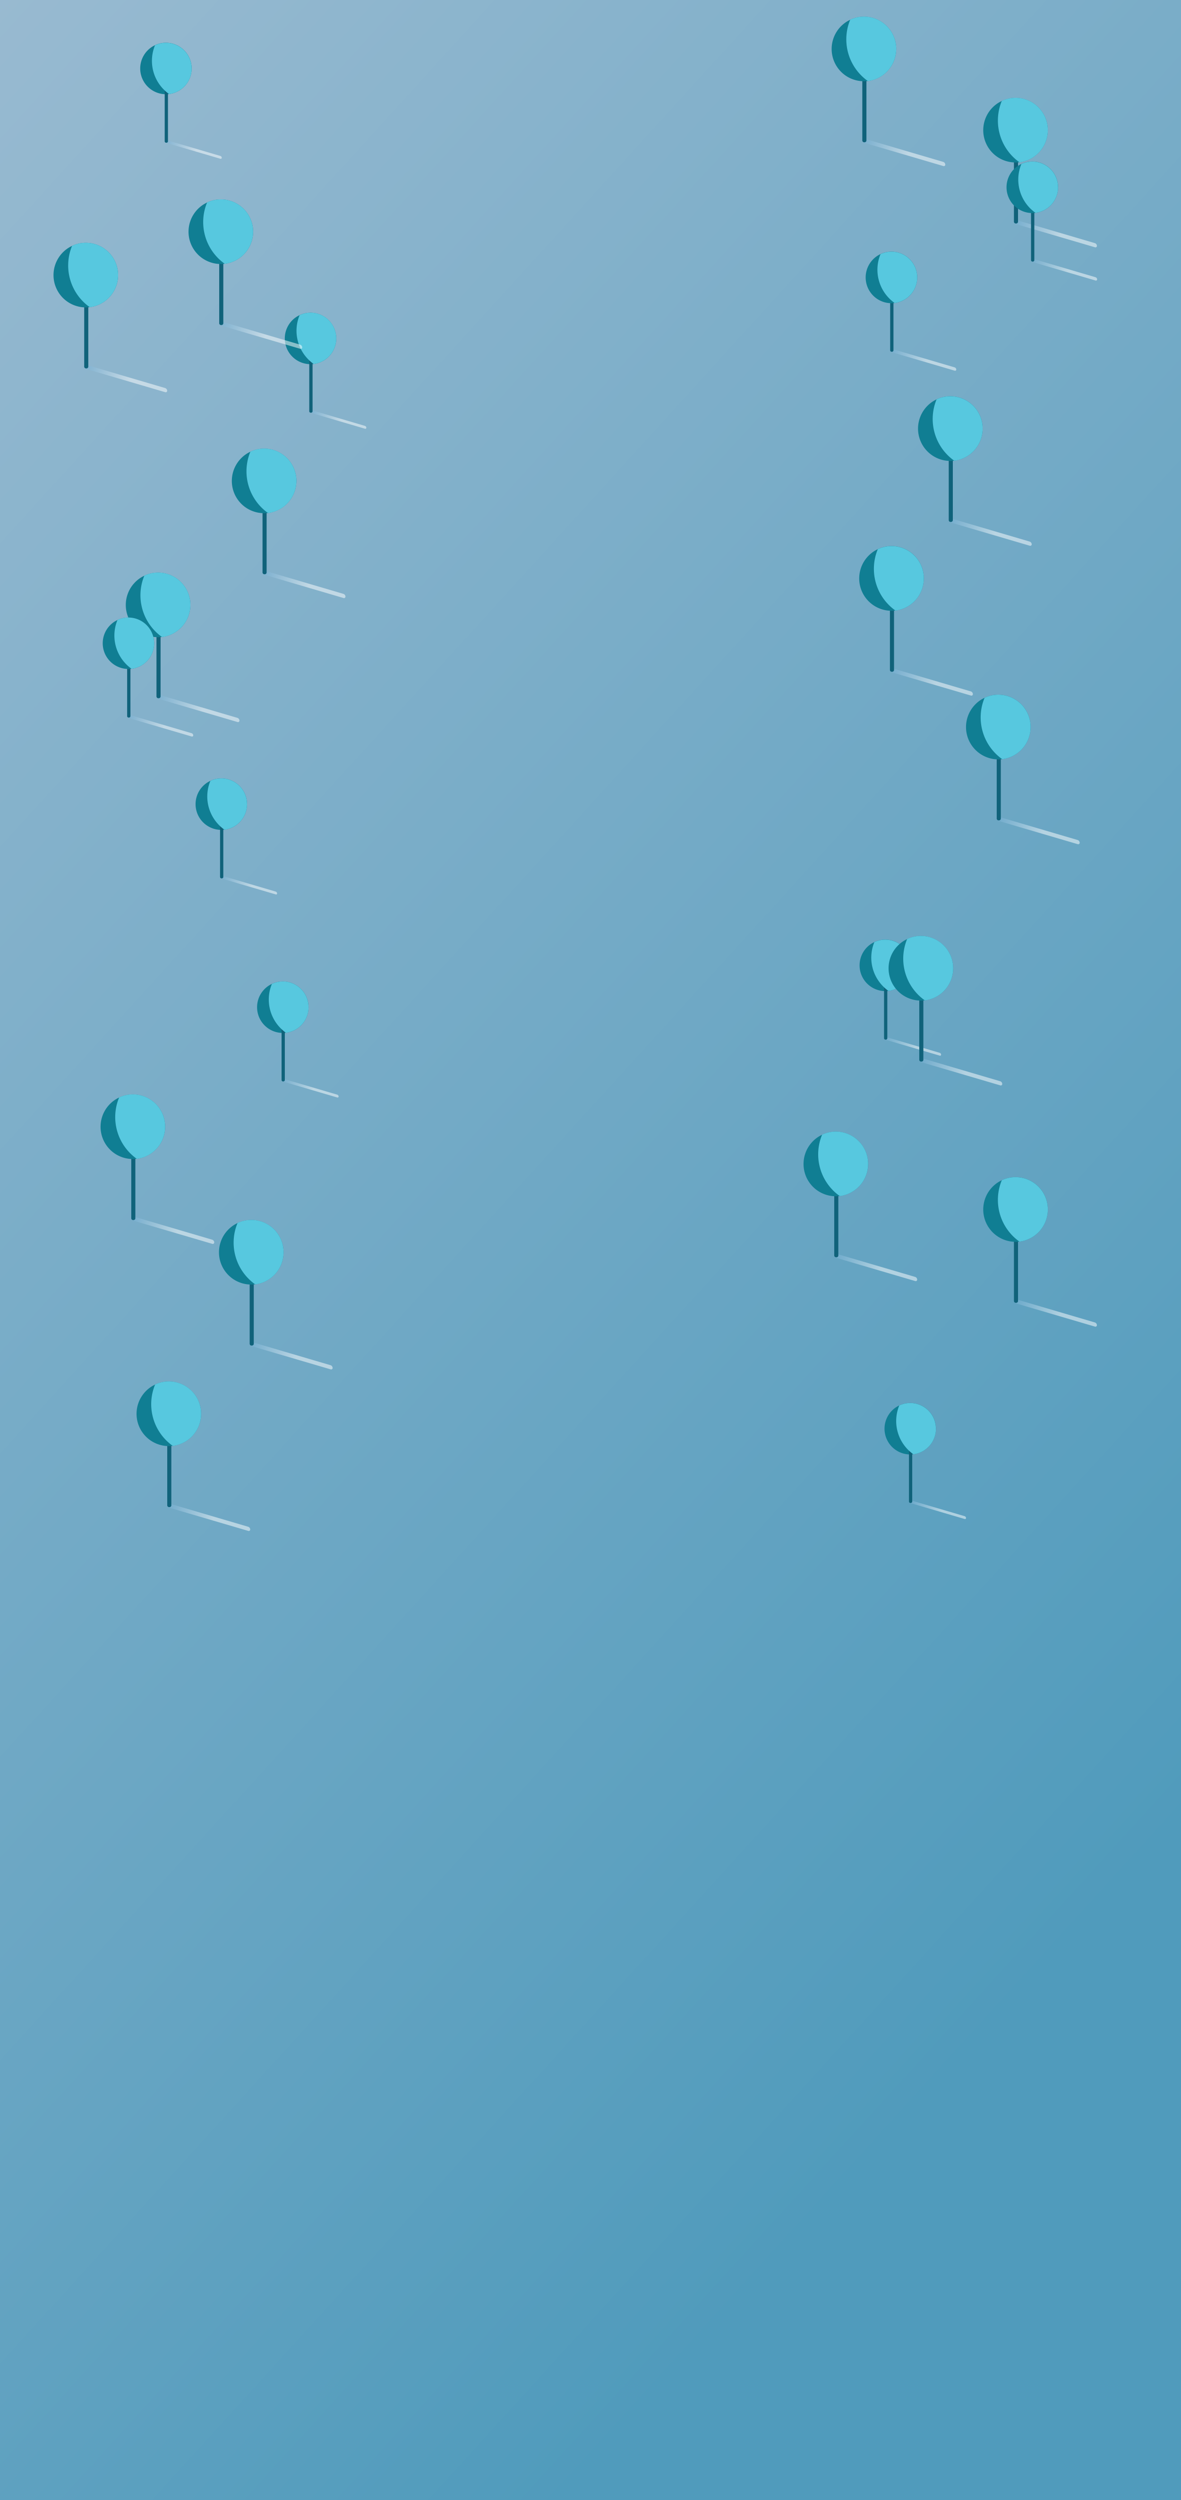 <svg xmlns="http://www.w3.org/2000/svg" width="3840" height="8126" fill="none"><rect width="100%" height="100%" fill="#333333" stroke="none"/><g clip-path="url(#clip0)"><path fill="url(#paint0_linear)" d="M3840 8126.4l-3840 .1V0h3840v8126.4z"/><path style="mix-blend-mode:multiply" fill="url(#paint1_linear)" d="M2874.6 3373.3a3.3 3.3 0 011.3-3c.5-.3 1-.5 1.6-.6.5 0 1.1 0 1.6.3l176.3 51.8a6.6 6.6 0 014.6 6 3.3 3.3 0 01-1.4 2.8c-.4.4-1 .6-1.5.6-.6.1-1.1 0-1.7-.2l-176.3-51.8a6.6 6.6 0 01-4.5-6z" opacity=".5"/><path fill="#107E93" d="M2962.2 3137.6a83.6 83.6 0 11-167.3 0 83.6 83.6 0 01167.3 0z"/><path fill="#10627A" d="M2880.3 3161.9h-1a4.9 4.9 0 00-4.8 4.8v207.4c0 2.7 2.1 4.9 4.8 4.9h1c2.7 0 4.8-2.2 4.8-4.9v-207.3c0-2.7-2.1-5-4.8-5z"/><path fill="#57C8DF" d="M2962.2 3137.6a83.7 83.7 0 01-73.4 83A132.3 132.3 0 012843 3062a83.6 83.6 0 01119 75.8v-.1z"/><path style="mix-blend-mode:multiply" fill="url(#paint2_linear)" d="M2955.6 4879.3c0-.6 0-1.2.3-1.7a3.3 3.3 0 014.2-1.6l176.3 51.8a6.6 6.6 0 014.6 6c0 .5 0 1-.3 1.6a3.3 3.3 0 01-4.3 1.6l-176.3-51.8a6.5 6.5 0 01-4.5-6z" opacity=".5"/><path fill="#107E93" d="M3043.2 4643.6a83.6 83.6 0 11-167.2 0 83.6 83.6 0 01167.2 0z"/><path fill="#10627A" d="M2961.3 4667.9h-1a4.9 4.9 0 00-4.8 4.9V4880c0 2.7 2.1 4.9 4.8 4.9h1c2.7 0 4.8-2.2 4.8-4.9v-207.3c0-2.7-2.1-4.9-4.8-4.9z"/><path fill="#57C8DF" d="M3043.2 4643.6a83.6 83.6 0 01-73.4 83A132.3 132.3 0 012924 4568a83.5 83.5 0 01119 75.8v-.1z"/><path style="mix-blend-mode:multiply" fill="url(#paint3_linear)" d="M915.6 3509.3c0-.6 0-1.2.3-1.7a3.3 3.3 0 014.2-1.6l176.4 51.8a6.6 6.6 0 014.5 6c0 .5 0 1-.3 1.6a3.3 3.3 0 01-4.3 1.6l-176.3-51.8a6.5 6.5 0 01-4.5-6z" opacity=".5"/><path fill="#107E93" d="M1003.2 3273.6a83.6 83.6 0 11-167.3 0 83.6 83.6 0 01167.3 0z"/><path fill="#10627A" d="M921.3 3297.9h-1a4.9 4.9 0 00-4.8 4.9V3510c0 2.7 2.1 4.9 4.8 4.9h1c2.7 0 4.8-2.2 4.8-4.9v-207.3c0-2.7-2.1-4.9-4.8-4.9z"/><path fill="#57C8DF" d="M1003.2 3273.6a83.6 83.6 0 01-73.5 83 132.3 132.3 0 01-45.6-158.7 83.5 83.5 0 01119 75.8v-.1z"/><path style="mix-blend-mode:multiply" fill="url(#paint4_linear)" d="M535.6 458.3a3.3 3.3 0 014.5-3.3l176.4 51.8a6.6 6.6 0 014.5 6 3.3 3.3 0 01-4.5 3.2L540 464.2a6.6 6.6 0 01-4.5-6z" opacity=".5"/><path fill="#107E93" d="M623.2 222.6a83.6 83.6 0 11-167.3 0 83.6 83.6 0 01167.3 0z"/><path fill="#10627A" d="M541.3 246.9h-1a4.9 4.9 0 00-4.8 4.9V459c0 2.7 2.1 4.9 4.8 4.9h1c2.7 0 4.8-2.2 4.8-4.9V251.8c0-2.7-2.1-4.9-4.8-4.9z"/><path fill="#57C8DF" d="M623.2 222.6a83.6 83.6 0 01-73.5 83A132.3 132.3 0 01504.1 147a83.6 83.6 0 01119 75.8v-.1z"/><path style="mix-blend-mode:multiply" fill="url(#paint5_linear)" d="M1005.7 1335.6a3.3 3.3 0 011.4-2.9 3.4 3.4 0 013.2-.4l176.3 51.9c1.3.4 2.4 1.2 3.2 2.2.8 1.1 1.3 2.4 1.4 3.7 0 .6-.1 1.1-.4 1.6-.2.5-.6 1-1 1.3a3.4 3.4 0 01-3.2.4l-176.3-51.8a6.6 6.6 0 01-4.6-6z" opacity=".5"/><path fill="#107E93" d="M1093.3 1100a83.6 83.6 0 11-167.3 0 83.6 83.6 0 01167.3 0z"/><path fill="#10627A" d="M1011.4 1124.3h-1a4.9 4.9 0 00-4.8 4.8v207.4c0 2.7 2.2 4.9 4.9 4.9h1c2.6 0 4.8-2.2 4.8-4.9v-207.4c0-2.7-2.2-4.8-4.9-4.8z"/><path fill="#57C8DF" d="M1093.3 1100a83.6 83.6 0 01-73.4 83 132.3 132.3 0 01-45.7-158.7 83.4 83.4 0 01119.1 75.8v-.1z"/><path style="mix-blend-mode:multiply" fill="url(#paint6_linear)" d="M715.6 2849.3c0-.6 0-1.2.3-1.7a3.3 3.3 0 014.2-1.6l176.4 51.8a6.6 6.6 0 014.5 6c0 .5 0 1-.3 1.6a3.3 3.3 0 01-2.6 1.9c-.6 0-1.1 0-1.6-.3L720 2855.2a6.5 6.5 0 01-4.5-6z" opacity=".5"/><path fill="#107E93" d="M803.2 2613.6a83.6 83.6 0 11-167.3 0 83.6 83.6 0 01167.3 0z"/><path fill="#10627A" d="M721.3 2637.9h-1a4.9 4.9 0 00-4.8 4.9V2850c0 2.7 2.1 4.9 4.8 4.9h1c2.7 0 4.8-2.2 4.8-4.9v-207.3c0-2.7-2.1-4.9-4.8-4.9z"/><path fill="#57C8DF" d="M803.2 2613.6a83.6 83.6 0 01-73.5 83 132.3 132.3 0 01-45.6-158.7 83.5 83.5 0 01119 75.8v-.1z"/><path style="mix-blend-mode:multiply" fill="url(#paint7_linear)" d="M2988.7 3443.5a5 5 0 012-4.3 4.8 4.8 0 014.7-.5l256.7 75.5a9.6 9.6 0 016.7 8.7 4.8 4.8 0 01-2 4.2 4.8 4.8 0 01-4.7.5l-256.7-75.4a9.7 9.7 0 01-6.7-8.7z" opacity=".5"/><path fill="#10627A" d="M2996.3 3177.7h-1.3c-3.3 0-6 2.7-6 6v260.7a6 6 0 006 6h1.3a6 6 0 006-6v-260.6a6 6 0 00-6-6.1z"/><path fill="#107E93" d="M3099.2 3147.1a105.1 105.1 0 01-163.3 87.4 105 105 0 11163.3-87.4z"/><path fill="#57C8DF" d="M3099.2 3147a105 105 0 01-92.2 104.4 166.2 166.2 0 01-57.4-199.5 105 105 0 01149.6 95.2z"/><path style="mix-blend-mode:multiply" fill="url(#paint8_linear)" d="M426.5 3958.5a4.8 4.8 0 016.6-4.8l256.8 75.5a9.7 9.7 0 016.7 8.7 4.8 4.8 0 01-2 4.2 4.8 4.8 0 01-4.7.5L433 3967.2a9.7 9.7 0 01-6.6-8.7z" opacity=".5"/><path fill="#10627A" d="M434 3692.7h-1.2a6 6 0 00-6 6v260.7a6 6 0 006 6h1.2a6 6 0 006.1-6v-260.6a6 6 0 00-6-6.1z"/><path fill="#107E93" d="M537 3662.1a105.2 105.2 0 01-163.3 87.4A105 105 0 11537 3662z"/><path fill="#57C8DF" d="M537 3662a105.2 105.2 0 01-92.2 104.4 166.2 166.2 0 01-57.4-199.5 105 105 0 01149.6 95.2z"/><path style="mix-blend-mode:multiply" fill="url(#paint9_linear)" d="M712.5 1049.5a4.8 4.8 0 016.6-4.8l256.8 75.5a9.7 9.7 0 016.7 8.6 4.8 4.8 0 01-2 4.3 4.8 4.8 0 01-4.7.5L719 1058.2a9.7 9.7 0 01-6.6-8.7z" opacity=".5"/><path fill="#10627A" d="M720 783.7h-1.2a6 6 0 00-6 6v260.7a6 6 0 006 6h1.2a6 6 0 006.1-6V789.8a6 6 0 00-6-6.1z"/><path fill="#107E93" d="M823 753.1a105.1 105.1 0 01-163.3 87.4A105 105 0 11823 753z"/><path fill="#57C8DF" d="M823 753a105.1 105.1 0 01-92.2 104.4A166.2 166.2 0 01673.4 658 105 105 0 01823 753.1z"/><path style="mix-blend-mode:multiply" fill="url(#paint10_linear)" d="M811.5 4366.5a4.8 4.8 0 016.6-4.8l256.8 75.5a9.6 9.6 0 016.6 8.7 4.8 4.8 0 01-2 4.2 4.9 4.9 0 01-4.6.5L818 4375.2a9.7 9.7 0 01-6.6-8.7z" opacity=".5"/><path fill="#10627A" d="M819 4100.7h-1.2a6 6 0 00-6 6v260.7a6 6 0 006 6h1.2a6 6 0 006.1-6v-260.6a6 6 0 00-6-6.1z"/><path fill="#107E93" d="M922 4070.1a105.2 105.2 0 01-163.3 87.4A105 105 0 11922 4070z"/><path fill="#57C8DF" d="M922 4070a105.2 105.2 0 01-92.2 104.4 166.2 166.2 0 01-57.4-199.5 105 105 0 01149.6 95.2z"/><path style="mix-blend-mode:multiply" fill="url(#paint11_linear)" d="M2712.2 4079.5a4.8 4.8 0 012-4.2 4.8 4.8 0 014.6-.5l256.8 75.4a9.6 9.6 0 016.6 8.7 4.8 4.8 0 01-6.6 4.7l-256.8-75.4a9.7 9.7 0 01-6.7-8.7z" opacity=".5"/><path fill="#10627A" d="M2719.7 3813.7h-1.2a6 6 0 00-6 6v260.7a6 6 0 006 6h1.2a6 6 0 006.1-6v-260.6a6 6 0 00-6-6.1z"/><path fill="#107E93" d="M2822.6 3783.1a105.1 105.1 0 01-163.2 87.4 105 105 0 11163.3-87.4z"/><path fill="#57C8DF" d="M2822.6 3783.1a105.2 105.2 0 01-92.2 104.3 166.2 166.2 0 01-57.3-199.5 105 105 0 01149.6 95.2z"/><path style="mix-blend-mode:multiply" fill="url(#paint12_linear)" d="M3296.5 4227.5a4.8 4.8 0 016.7-4.8l256.7 75.5a9.6 9.6 0 016.7 8.7 4.8 4.8 0 01-2 4.2 4.9 4.9 0 01-4.7.5l-256.8-75.4a9.7 9.7 0 01-6.6-8.7z" opacity=".5"/><path fill="#10627A" d="M3304 3961.7h-1.2c-3.4 0-6 2.7-6 6v260.7a6 6 0 006 6h1.3a6 6 0 006-6v-260.6c0-3.4-2.7-6.1-6-6.1z"/><path fill="#107E93" d="M3407 3931.1a105.2 105.2 0 01-105 105 105 105 0 01-74.2-179.3A104.9 104.9 0 013407 3931z"/><path fill="#57C8DF" d="M3407 3931a105.2 105.2 0 01-92.3 104.4 166.2 166.2 0 01-57.3-199.5 105 105 0 01149.6 95.2z"/><path style="mix-blend-mode:multiply" fill="url(#paint13_linear)" d="M508.5 2262.5a4.8 4.8 0 016.6-4.8l256.8 75.5a9.7 9.7 0 016.7 8.7 4.8 4.8 0 01-2 4.2 4.8 4.8 0 01-4.7.5L515 2271.2a9.7 9.7 0 01-6.6-8.7z" opacity=".5"/><path fill="#10627A" d="M516 1996.7h-1.2a6 6 0 00-6 6v260.7a6 6 0 006 6h1.2a6 6 0 006.1-6v-260.6a6 6 0 00-6-6.1z"/><path fill="#107E93" d="M619 1966.1a105.2 105.2 0 01-163.3 87.4A105 105 0 11619 1966z"/><path fill="#57C8DF" d="M619 1966a105.2 105.2 0 01-92.2 104.4 166.2 166.2 0 01-57.4-199.5 105 105 0 01149.6 95.2z"/><path style="mix-blend-mode:multiply" fill="url(#paint14_linear)" d="M273.5 1190.5a4.8 4.8 0 016.6-4.8l256.8 75.5a9.7 9.7 0 016.7 8.6 4.8 4.8 0 01-2 4.3 4.8 4.8 0 01-4.7.5L280 1199.2a9.7 9.7 0 01-6.6-8.7z" opacity=".5"/><path fill="#10627A" d="M281 924.7h-1.2a6 6 0 00-6 6v260.7a6 6 0 006 6h1.2a6 6 0 006.1-6V930.8a6 6 0 00-6-6.1z"/><path fill="#107E93" d="M384 894.1a105.1 105.1 0 01-163.3 87.4A105 105 0 11384 894z"/><path fill="#57C8DF" d="M384 894a105.1 105.1 0 01-92.2 104.4A166.2 166.2 0 01234.4 799 105 105 0 01384 894.1z"/><path style="mix-blend-mode:multiply" fill="url(#paint15_linear)" d="M853.2 1859.5a4.8 4.8 0 016.7-4.8l256.8 75.5a9.6 9.6 0 016.6 8.6 4.8 4.8 0 01-2 4.3 4.8 4.8 0 01-4.6.5l-256.8-75.4a9.7 9.7 0 01-6.7-8.7z" opacity=".5"/><path fill="#10627A" d="M860.8 1593.7h-1.2a6 6 0 00-6 6v260.7a6 6 0 006 6h1.2a6 6 0 006.1-6v-260.6a6 6 0 00-6-6.1z"/><path fill="#107E93" d="M963.7 1563.1a105.2 105.2 0 01-163.2 87.4 105 105 0 11163.3-87.4z"/><path fill="#57C8DF" d="M963.7 1563a105.2 105.2 0 01-92.2 104.4 166.2 166.2 0 01-57.3-199.5 105 105 0 01149.6 95.2z"/><path style="mix-blend-mode:multiply" fill="url(#paint16_linear)" d="M543.5 4891.5a4.8 4.8 0 016.6-4.8l256.8 75.5a9.7 9.7 0 016.7 8.7 4.8 4.8 0 01-2 4.2 4.8 4.8 0 01-4.7.5L550 4900.2a9.7 9.7 0 01-6.6-8.7z" opacity=".5"/><path fill="#10627A" d="M551 4625.7h-1.2a6 6 0 00-6 6v260.7a6 6 0 006 6h1.2a6 6 0 006.1-6v-260.6a6 6 0 00-6-6.1z"/><path fill="#107E93" d="M654 4595.1a105.2 105.2 0 01-163.3 87.4A105 105 0 11654 4595z"/><path fill="#57C8DF" d="M654 4595a105.2 105.2 0 01-92.2 104.4 166.2 166.2 0 01-57.4-199.5 105 105 0 01149.6 95.2z"/><path style="mix-blend-mode:multiply" fill="url(#paint17_linear)" d="M3296.5 719.5a4.8 4.8 0 014.2-5.1c.9-.1 1.7 0 2.5.3l256.7 75.5a9.6 9.6 0 016.7 8.6 4.8 4.8 0 01-4.3 5.2c-.9 0-1.7 0-2.4-.4L3303 728.2a9.7 9.7 0 01-6.6-8.7z" opacity=".5"/><path fill="#10627A" d="M3304 453.7h-1.2a6 6 0 00-6 6v260.7a6 6 0 006 6h1.3a6 6 0 006-6V459.8a6 6 0 00-6-6.1z"/><path fill="#107E93" d="M3407 423.1a105.2 105.2 0 01-163.3 87.4A105 105 0 113407 423z"/><path fill="#57C8DF" d="M3407 423a105.2 105.2 0 01-92.3 104.4 166.2 166.2 0 01-57.3-199.5 105 105 0 01149.6 95.2z"/><path style="mix-blend-mode:multiply" fill="url(#paint18_linear)" d="M2803.5 455.5a4.8 4.8 0 014.3-5.1c.8-.1 1.7 0 2.4.3l256.7 75.5a9.6 9.6 0 016.7 8.6 4.8 4.8 0 01-4.3 5.2c-.8 0-1.6 0-2.4-.4l-256.7-75.4a9.7 9.7 0 01-6.7-8.7z" opacity=".5"/><path fill="#10627A" d="M2811.1 189.7h-1.2a6 6 0 00-6.1 6v260.7a6 6 0 006 6h1.3a6 6 0 006.1-6V195.8a6 6 0 00-6-6.1z"/><path fill="#107E93" d="M2914 159a105.2 105.2 0 01-163.3 87.5 105 105 0 11163.4-87.4z"/><path fill="#57C8DF" d="M2914 159a105.2 105.2 0 01-92.2 104.4A166.2 166.2 0 012764.5 64a105 105 0 01149.6 95.2z"/><path style="mix-blend-mode:multiply" fill="url(#paint19_linear)" d="M3084.5 1689.5a4.8 4.8 0 016.7-4.8l256.7 75.5a9.6 9.6 0 016.7 8.6 4.8 4.8 0 01-2 4.3 4.9 4.9 0 01-4.7.5l-256.8-75.4a9.7 9.7 0 01-6.6-8.7z" opacity=".5"/><path fill="#10627A" d="M3092 1423.7h-1.2c-3.4 0-6 2.7-6 6v260.7a6 6 0 006 6h1.3a6 6 0 006-6v-260.6c0-3.4-2.7-6.1-6-6.1z"/><path fill="#107E93" d="M3195 1393.1a105.2 105.2 0 01-105 105 105 105 0 01-74.2-179.3A104.9 104.9 0 013195 1393z"/><path fill="#57C8DF" d="M3195 1393a105.2 105.2 0 01-92.3 104.4 166.2 166.2 0 01-57.3-199.5 105 105 0 01149.6 95.2z"/><path style="mix-blend-mode:multiply" fill="url(#paint20_linear)" d="M3240.5 2659.5a4.8 4.8 0 016.7-4.8l256.7 75.5a9.6 9.6 0 016.7 8.7 4.8 4.8 0 01-2 4.2 4.9 4.9 0 01-4.7.5l-256.8-75.4a9.7 9.7 0 01-6.6-8.7z" opacity=".5"/><path fill="#10627A" d="M3248 2393.7h-1.2c-3.4 0-6 2.7-6 6v260.7a6 6 0 006 6h1.3a6 6 0 006-6v-260.6c0-3.4-2.7-6.1-6-6.1z"/><path fill="#107E93" d="M3351 2363.1a105.2 105.2 0 01-105 105 105 105 0 01-74.2-179.3A104.9 104.9 0 013351 2363z"/><path fill="#57C8DF" d="M3351 2363a105.2 105.2 0 01-92.3 104.4 166.2 166.2 0 01-57.3-199.5 105 105 0 01149.6 95.2z"/><path style="mix-blend-mode:multiply" fill="url(#paint21_linear)" d="M2893.2 2176.5a5 5 0 012-4.3 4.8 4.8 0 014.7-.5l256.8 75.5a9.6 9.6 0 016.6 8.7 4.8 4.8 0 01-2 4.2 4.8 4.8 0 01-4.7.5l-256.7-75.4a9.7 9.7 0 01-6.7-8.7z" opacity=".5"/><path fill="#10627A" d="M2900.8 1910.7h-1.2c-3.4 0-6 2.7-6 6v260.7a6 6 0 006 6h1.2a6 6 0 006.1-6v-260.6c0-3.4-2.7-6.1-6-6.1z"/><path fill="#107E93" d="M3003.7 1880.1a105.2 105.2 0 01-104.9 105 105 105 0 01-74.3-179.3 104.9 104.9 0 01179.3 74.3z"/><path fill="#57C8DF" d="M3003.7 1880a105.2 105.2 0 01-92.2 104.4 166.2 166.2 0 01-57.3-199.5 105 105 0 01149.6 95.2z"/><path style="mix-blend-mode:multiply" fill="url(#paint22_linear)" d="M3352.2 844.7a3.9 3.9 0 011.6-3.4 3.8 3.8 0 013.7-.4L3562 901a7.7 7.7 0 015.3 7 3.8 3.8 0 01-1.6 3.3 3.9 3.9 0 01-3.7.4l-204.5-60a7.7 7.7 0 01-5.3-7z" opacity=".5"/><path fill="#10627A" d="M3358.2 633h-1a4.9 4.9 0 00-4.8 4.9v207.5c0 2.7 2.2 4.9 4.9 4.9h1c2.6 0 4.8-2.2 4.8-4.9V638c0-2.7-2.2-4.9-4.9-4.9z"/><path fill="#107E93" d="M3440.2 608.7a83.7 83.7 0 11-167.5 0 83.7 83.7 0 01167.5 0z"/><path fill="#57C8DF" d="M3440.2 608.7a83.7 83.7 0 01-73.4 83A132.3 132.3 0 013321 533a83.7 83.7 0 01119.1 75.8z"/><path style="mix-blend-mode:multiply" fill="url(#paint23_linear)" d="M2894.2 1137.7a3.8 3.8 0 011.6-3.4 3.9 3.9 0 013.7-.4L3104 1194a7.7 7.7 0 015.3 7c0 .6 0 1.2-.4 1.8a3.8 3.8 0 01-3 2.2c-.7 0-1.3 0-2-.3l-204.4-60a7.7 7.7 0 01-5.3-7z" opacity=".5"/><path fill="#10627A" d="M2900.3 926h-1a4.8 4.8 0 00-4.9 4.9v207.5c0 2.7 2.2 4.9 4.9 4.9h1c2.6 0 4.8-2.2 4.8-4.9V931c0-2.7-2.2-4.9-4.8-4.9z"/><path fill="#107E93" d="M2982.2 901.7a83.7 83.7 0 11-167.5 0 83.7 83.7 0 01167.6 0h-.1z"/><path fill="#57C8DF" d="M2982.2 901.7a83.8 83.8 0 01-73.4 83A132.4 132.4 0 012863 826a83.6 83.6 0 01119.2 75.8h-.1z"/><path style="mix-blend-mode:multiply" fill="url(#paint24_linear)" d="M413.2 2326.7a3.8 3.8 0 015.3-3.8L623 2383a7.7 7.7 0 015.3 7 3.8 3.8 0 01-5.3 3.7l-204.5-60a7.7 7.7 0 01-5.3-7z" opacity=".5"/><path fill="#10627A" d="M419.2 2115h-1a4.8 4.8 0 00-4.8 4.9v207.5c0 2.7 2.2 4.9 4.9 4.9h1c2.6 0 4.8-2.2 4.8-4.9V2120c0-2.7-2.2-4.9-4.9-4.9z"/><path fill="#107E93" d="M501.2 2090.7a83.7 83.7 0 01-130 69.6 83.6 83.6 0 11130-69.6z"/><path fill="#57C8DF" d="M501.2 2090.7a83.7 83.7 0 01-73.4 83A132.4 132.4 0 01382 2015a83.6 83.6 0 01119.1 75.8z"/></g><defs><linearGradient id="paint0_linear" x1="2871.9" x2="-3508.9" y1="6992.1" y2="1184.5" gradientUnits="userSpaceOnUse"><stop stop-color="#509BBC"/><stop offset="1" stop-color="#ABC2D6"/></linearGradient><linearGradient id="paint1_linear" x1="2977.2" x2="2790.6" y1="3403.4" y2="3349.2" gradientUnits="userSpaceOnUse"><stop stop-color="#fff"/><stop offset="1" stop-color="#006DB1"/></linearGradient><linearGradient id="paint2_linear" x1="3058.2" x2="2871.6" y1="4909.4" y2="4855.3" gradientUnits="userSpaceOnUse"><stop stop-color="#fff"/><stop offset="1" stop-color="#006DB1"/></linearGradient><linearGradient id="paint3_linear" x1="1018.2" x2="831.6" y1="3539.4" y2="3485.3" gradientUnits="userSpaceOnUse"><stop stop-color="#fff"/><stop offset="1" stop-color="#006DB1"/></linearGradient><linearGradient id="paint4_linear" x1="638.2" x2="451.6" y1="488.4" y2="434.3" gradientUnits="userSpaceOnUse"><stop stop-color="#fff"/><stop offset="1" stop-color="#006DB1"/></linearGradient><linearGradient id="paint5_linear" x1="1108.3" x2="921.7" y1="1365.7" y2="1311.6" gradientUnits="userSpaceOnUse"><stop stop-color="#fff"/><stop offset="1" stop-color="#006DB1"/></linearGradient><linearGradient id="paint6_linear" x1="818.2" x2="631.6" y1="2879.4" y2="2825.3" gradientUnits="userSpaceOnUse"><stop stop-color="#fff"/><stop offset="1" stop-color="#006DB1"/></linearGradient><linearGradient id="paint7_linear" x1="3138.2" x2="2866.4" y1="3487.3" y2="3408.5" gradientUnits="userSpaceOnUse"><stop stop-color="#fff"/><stop offset="1" stop-color="#006DB1"/></linearGradient><linearGradient id="paint8_linear" x1="575.9" x2="304.2" y1="4002.3" y2="3923.5" gradientUnits="userSpaceOnUse"><stop stop-color="#fff"/><stop offset="1" stop-color="#006DB1"/></linearGradient><linearGradient id="paint9_linear" x1="861.9" x2="590.2" y1="1093.3" y2="1014.5" gradientUnits="userSpaceOnUse"><stop stop-color="#fff"/><stop offset="1" stop-color="#006DB1"/></linearGradient><linearGradient id="paint10_linear" x1="960.9" x2="689.2" y1="4410.4" y2="4331.5" gradientUnits="userSpaceOnUse"><stop stop-color="#fff"/><stop offset="1" stop-color="#006DB1"/></linearGradient><linearGradient id="paint11_linear" x1="2861.6" x2="2589.8" y1="4123.4" y2="4044.5" gradientUnits="userSpaceOnUse"><stop stop-color="#fff"/><stop offset="1" stop-color="#006DB1"/></linearGradient><linearGradient id="paint12_linear" x1="3445.9" x2="3174.2" y1="4271.4" y2="4192.5" gradientUnits="userSpaceOnUse"><stop stop-color="#fff"/><stop offset="1" stop-color="#006DB1"/></linearGradient><linearGradient id="paint13_linear" x1="657.9" x2="386.2" y1="2306.3" y2="2227.5" gradientUnits="userSpaceOnUse"><stop stop-color="#fff"/><stop offset="1" stop-color="#006DB1"/></linearGradient><linearGradient id="paint14_linear" x1="422.9" x2="151.2" y1="1234.3" y2="1155.5" gradientUnits="userSpaceOnUse"><stop stop-color="#fff"/><stop offset="1" stop-color="#006DB1"/></linearGradient><linearGradient id="paint15_linear" x1="1002.7" x2="730.9" y1="1903.3" y2="1824.5" gradientUnits="userSpaceOnUse"><stop stop-color="#fff"/><stop offset="1" stop-color="#006DB1"/></linearGradient><linearGradient id="paint16_linear" x1="692.9" x2="421.2" y1="4935.4" y2="4856.5" gradientUnits="userSpaceOnUse"><stop stop-color="#fff"/><stop offset="1" stop-color="#006DB1"/></linearGradient><linearGradient id="paint17_linear" x1="3445.9" x2="3174.2" y1="763.3" y2="684.5" gradientUnits="userSpaceOnUse"><stop stop-color="#fff"/><stop offset="1" stop-color="#006DB1"/></linearGradient><linearGradient id="paint18_linear" x1="2953" x2="2681.2" y1="499.3" y2="420.5" gradientUnits="userSpaceOnUse"><stop stop-color="#fff"/><stop offset="1" stop-color="#006DB1"/></linearGradient><linearGradient id="paint19_linear" x1="3233.9" x2="2962.2" y1="1733.3" y2="1654.5" gradientUnits="userSpaceOnUse"><stop stop-color="#fff"/><stop offset="1" stop-color="#006DB1"/></linearGradient><linearGradient id="paint20_linear" x1="3389.9" x2="3118.2" y1="2703.3" y2="2624.5" gradientUnits="userSpaceOnUse"><stop stop-color="#fff"/><stop offset="1" stop-color="#006DB1"/></linearGradient><linearGradient id="paint21_linear" x1="3042.7" x2="2770.9" y1="2220.3" y2="2141.5" gradientUnits="userSpaceOnUse"><stop stop-color="#fff"/><stop offset="1" stop-color="#006DB1"/></linearGradient><linearGradient id="paint22_linear" x1="3471.2" x2="3254.8" y1="879.6" y2="816.9" gradientUnits="userSpaceOnUse"><stop stop-color="#fff"/><stop offset="1" stop-color="#006DB1"/></linearGradient><linearGradient id="paint23_linear" x1="3013.2" x2="2796.8" y1="1172.6" y2="1109.9" gradientUnits="userSpaceOnUse"><stop stop-color="#fff"/><stop offset="1" stop-color="#006DB1"/></linearGradient><linearGradient id="paint24_linear" x1="532.2" x2="315.8" y1="2361.6" y2="2298.9" gradientUnits="userSpaceOnUse"><stop stop-color="#fff"/><stop offset="1" stop-color="#006DB1"/></linearGradient><clipPath id="clip0"><path fill="#fff" d="M0 0h3840v8126H0z"/></clipPath></defs></svg>